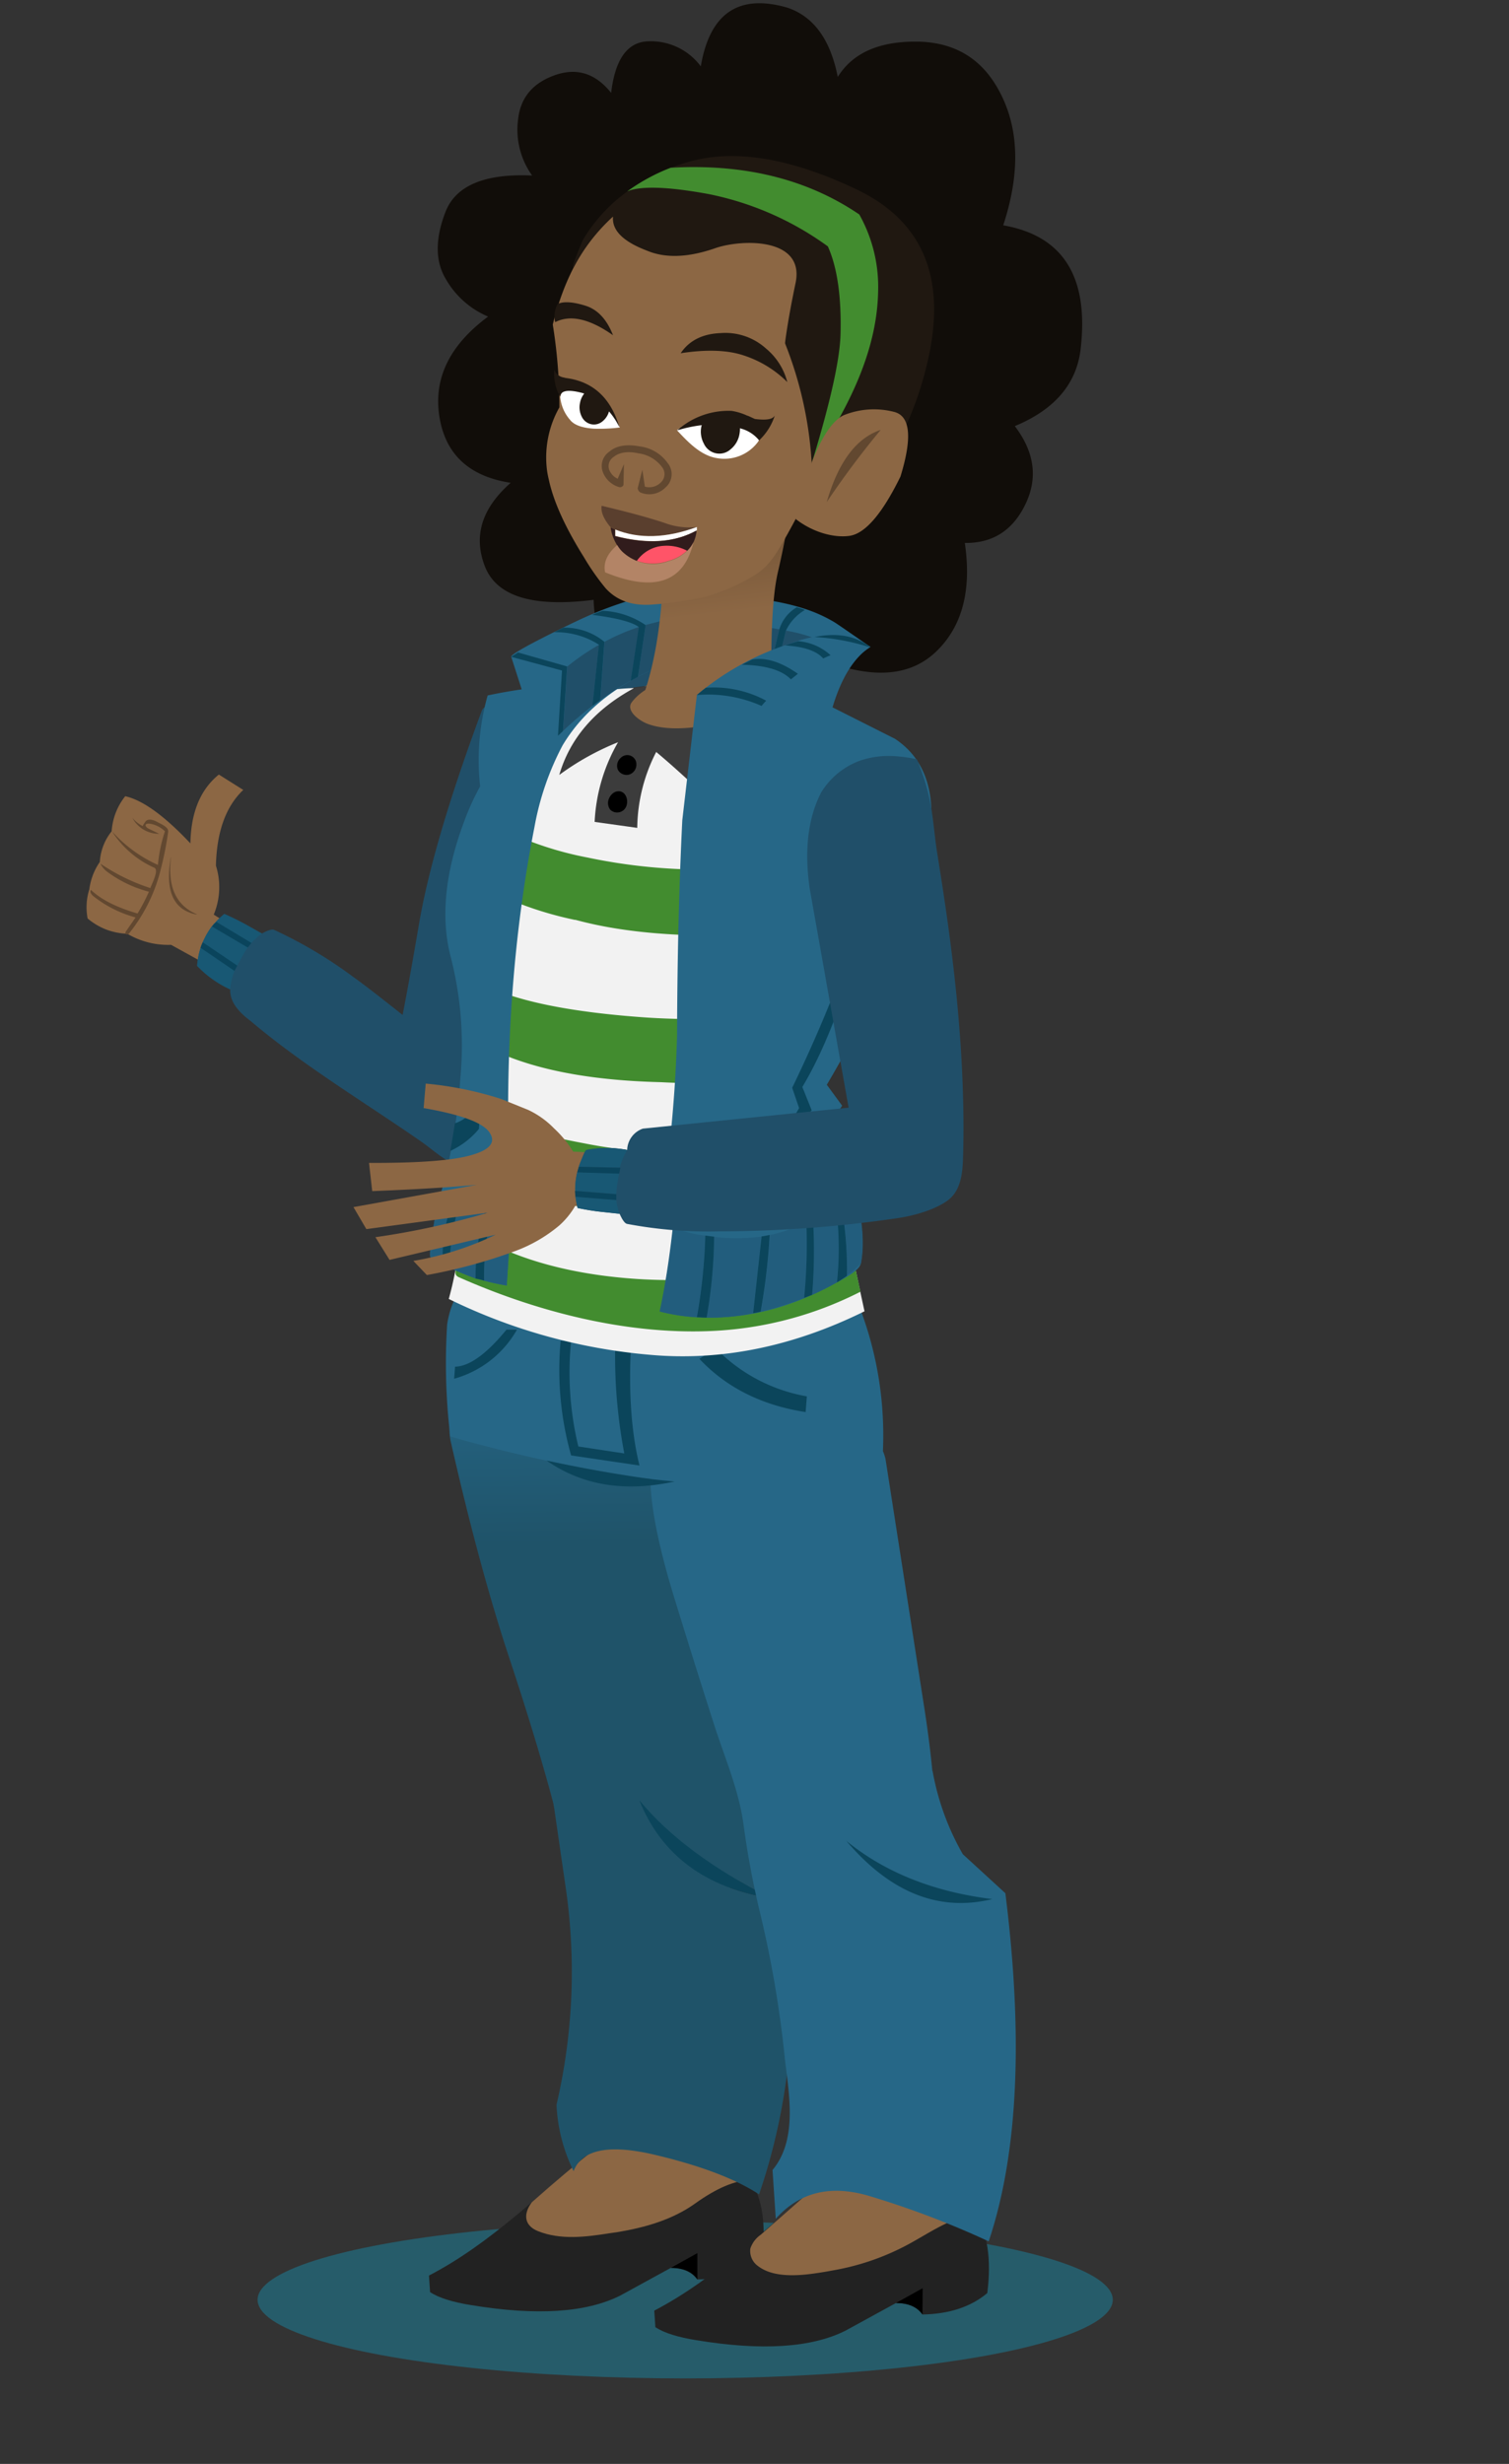 <svg xmlns="http://www.w3.org/2000/svg" width="288" height="470" viewBox="0 0 288 470"><rect x="0" y="0" width="288" height="470" fill="#333333" stroke="none"/><defs><linearGradient id="linear-gradient" x1="7060.29" y1="7190.58" x2="7060.85" y2="7148.25" gradientTransform="matrix(.81 0 -.05 -.81 -5191.24 6083.7)" gradientUnits="userSpaceOnUse"><stop offset="0" stop-color="#266787"/><stop offset="1" stop-color="#1f5369"/></linearGradient><linearGradient id="linear-gradient-2" x1="6815.85" y1="8411.56" x2="6808.67" y2="8438.36" gradientTransform="matrix(.67 .1 .09 -.67 -5195.82 5072.22)" gradientUnits="userSpaceOnUse"><stop offset="0" stop-color="#8c6744"/><stop offset="1" stop-color="#6f5135"/></linearGradient></defs><g id="Specs"><ellipse cx="130.77" cy="438.69" rx="81.61" ry="15" fill="#1298bc" opacity=".4"/><path d="M206.21 66.86q-1.29 9.77-12.53 14.42 5.72 7.52 1.93 15.1-3.6 7.29-11.47 7.19 2 13.56-5.48 20.73t-21.81 1.54q-14.22 11.46-21.63-4.48-1.23 4.33-11.35 5.24t-10.58-12.18q-17.43 2.22-20.76-6.42t4.94-15.9q-11.94-1.84-13.62-12.71t9.31-19A16.84 16.84 0 0 1 85 53.08q-2.91-5 0-12.6t16.56-7a15 15 0 0 1-2.66-10.85q.72-6.07 7-8.29t10.74 3.38q1.14-9.69 7.11-9.84a11.86 11.86 0 0 1 10 4.78q2.58-15.24 16.55-11.19 7.5 2.54 9.59 13.21 4.23-6.81 15-6.74t15.77 9.34q5.77 10.61.81 25.7 17.3 3.02 14.74 23.88z" fill="#110d09"/><path d="M40.79 174.48a13.63 13.63 0 0 0 .42-9.35q.23-9.72 5.22-14.45l-4.66-2.93q-5.28 4.27-5.43 13.13-7.4-7.87-12.44-9a12 12 0 0 0-2.59 6.69 10.32 10.32 0 0 0-2.26 5.85 11.71 11.71 0 0 0-2 5.22 11.35 11.35 0 0 0-.33 5.56 12.58 12.58 0 0 0 3.46 2.08 12.81 12.81 0 0 0 3.76.82s.52.14.55.13a15.33 15.33 0 0 0 8.16 2l6 3.31L45 177.1l-4.12-2.58z" fill="#8c6744"/><path d="M30.67 165.76v.12a31.59 31.59 0 0 1-5.9 12 .93.93 0 0 1-.37.34.34.34 0 0 1-.44-.12c-.08-.16 0-.35.12-.5l1.8-2.6a22.3 22.3 0 0 1-8-4c-.39-.31-.82-.85-.52-1.25 2.34 2.24 5.83 3.61 8.89 4.5a34.09 34.09 0 0 0 2.17-4.15 23.21 23.21 0 0 1-7.94-3.79 4.16 4.16 0 0 1-1.3-1.56 37.2 37.2 0 0 0 9.54 4.66c-.15-.05 1.78-3.42.74-3.88a18.54 18.54 0 0 1-8.07-6.93 26.2 26.2 0 0 0 8.75 6.39 28.53 28.53 0 0 1 1.34-6.42 5.3 5.3 0 0 0-3-1.46c-.26 0-.58 0-.68.22s.22.58.52.72l2.06 1a5.7 5.7 0 0 1-5.12-3.05 6.23 6.23 0 0 0 2 1.59c-.09-.05.51-.9.6-1 .67-.5 1.56-.11 2.2.23s1.76.83 2 1.48a1.3 1.3 0 0 1 0 .62 63 63 0 0 1-1.36 6.83m1.93-2.2v.13q-1 8.26 5 10.74h-.26q-6.45-1.35-4.77-10.86z" fill="#624830"/><path d="M95.88 133.57c-1 .16-3.5.89-3.93 2q-9.37 25.26-12 40.8-1.84 10.77-3.11 17.23l-.41-.32q-6.66-5.28-9-6.92a84.51 84.51 0 0 0-15.15-9c-.38-.15-1.14.08-2.27.7l-2.66-1.48a50.49 50.49 0 0 0-4.53-2.25 15.13 15.13 0 0 0-1.59 1.5 4 4 0 0 1-.41.41s-.29.38-.4.49a14.82 14.82 0 0 0-1.71 3 10 10 0 0 0-.41 1.05 14.78 14.78 0 0 0-.67 3.44 20.42 20.42 0 0 0 6.3 4.49c0 .31 0 .59.05.85.22 1.73 1.49 3.44 3.79 5.15 10.11 8.56 21.67 15.45 32.54 23 2.43 1.69 4.52 3.78 7.38 4.75 3.14 1.07 10.25-89.22 8.19-88.89z" fill="#204f69"/><path d="M47.33 176.6a50.49 50.49 0 0 0-4.53-2.25 15.13 15.13 0 0 0-1.59 1.5 4 4 0 0 1-.41.41s-.29.38-.4.49a14.82 14.82 0 0 0-1.71 3 10 10 0 0 0-.41 1.05 14.78 14.78 0 0 0-.67 3.44 20.42 20.42 0 0 0 6.3 4.49 13.75 13.75 0 0 1 .84-3.52 10.47 10.47 0 0 0 .53-1c.26-.5.54-1 .85-1.56a21.05 21.05 0 0 1 1.11-1.87s.53-.7.69-.86a7.69 7.69 0 0 1 .95-.93 4.48 4.48 0 0 1 1.09-.87z" fill="#185874"/><path d="M45.28 184.2a10.47 10.47 0 0 1-.53 1l-6.47-4.41a10 10 0 0 1 .41-1.05l6.59 4.45m2.72-4.31c-.16.16-.66.82-.69.86s-6.81-4-6.84-4 .4-.49.4-.49a4 4 0 0 0 .41-.41z" fill="#0a445c"/><path d="M143.17 415.85q-5.56-7-10.46-8.56-11.18-3.68-18.71 2.27c-10.58 8.37-20 18.22-32.13 24.51l.21 3.16q2.49 1.63 7.91 2.49 18.6 3.06 28.36-1.82l9.65-5.28c2.36 0 4 .73 5.06 2.19q7.68-.13 12.37-4.09 1.22-9.72-2.26-14.87z" fill="#222"/><path d="M133.1 429.79v5c-1-1.46-2.7-2.19-5.06-2.19z"/><path d="M116.32 426c-4.5.72-9.39 1.32-13.66-.41-2.69-1.09-2.8-3.32-1.15-5.51q6.49-5.75 12.49-10.52 7.53-5.94 18.71-2.27 4.9 1.56 10.46 8.56-4.41.11-10.48 4.46c-4.4 3.15-9.69 4.63-15 5.5z" fill="#8c6744"/><path d="M186.17 422.54q-5.56-7-10.46-8.56-11.19-3.68-18.71 2.27c-10.57 8.36-20.07 18.23-32.13 24.51l.21 3.16c1.66 1.09 4.3 1.92 7.9 2.49q18.61 3.06 28.37-1.82l9.65-5.28c2.36 0 4 .73 5.06 2.19q7.68-.15 12.37-4.09 1.22-9.73-2.26-14.87z" fill="#222"/><path d="M176.06 441.5c-1-1.46-2.7-2.19-5.06-2.19l5.09-2.83z"/><path d="M158.07 433.25c-4.17.72-10 1.63-13.41-1a3.53 3.53 0 0 1-1.46-3.31 5.18 5.18 0 0 1 2-2.66l6.44-5.66c2.83-2.48 5.73-5 9.19-6.51a19.59 19.59 0 0 1 14.1-.38 22.71 22.71 0 0 1 11.07 8.75c-4.62.55-8.57 3.44-12.67 5.65a47.31 47.31 0 0 1-14.33 4.95z" fill="#8c6744"/><g><path d="M93.91 266q9.61-1.38 21.16 3.42 11.87 4.88 21.48 37.08a189.86 189.86 0 0 1 6.87 34.84q1.85 18.19-7.32 20.12t-16 .08q-10.78-3.35-14.08-16t-8.94-29.64q-5.62-17-11-40.69-1.83-7.81 7.83-9.21z" fill="url(#linear-gradient)" id="_Characters_BRAN_Brandi_Assets_B_upperleg_Right_0_Layer0_0_FILL" data-name="Characters BRAN Brandi Assets B upperleg Right 0 Layer0 0 FILL"/><g id="_Characters_BRAN_Brandi_Assets_B_lowerleg_right_0_Layer0_0_FILL" data-name="Characters BRAN Brandi Assets B lowerleg right 0 Layer0 0 FILL"><path d="M150.37 362.38a128.7 128.7 0 0 1-6.79-19.23q-2.27-6.76-21-7.17t-16.8 9l2.28 15.73a111.51 111.51 0 0 1-1.85 40.79 31.9 31.9 0 0 0 3.26 12.65q2.39-6.21 15.48-3.12t19.92 7.55q8.82-25.66 5.47-56.2m-3.25-.3q-18.72-3-25.05-18.59 8.57 10.31 25.08 18.59z" fill="#1f5369"/><path d="M147.12 362.08q-18.72-3-25.05-18.59 8.54 10.31 25.05 18.59z" fill="#0b455b"/></g><path d="M147.12 362.08q-18.72-3-25.05-18.59 8.54 10.31 25.05 18.59z" fill="#0b455b"/><path d="M191.88 361.14l-8.12-7.44a49.23 49.23 0 0 1-5.76-15.8l-.06-.12q-.48-5.07-1.4-11.15L169 278.28a9.17 9.17 0 0 0-.49-1.48 68.24 68.24 0 0 0-4.17-26.69q-4.08-9-40.11-12.62t-38.89 15.14a117.34 117.34 0 0 0 .6 21.39 276.8 276.8 0 0 0 36.46 7.85l1.73.21q.08 8.15 4.61 22.87 3.67 11.94 7.49 23.84c2 6.28 4.71 12.44 5.64 19a167.86 167.86 0 0 0 3.39 17.92 208.23 208.23 0 0 1 4.53 26.95c.79 6.83 2.47 15.48-2.35 21.28l.62 9.3q6.74-7.59 17.7-4.39a170.71 170.71 0 0 1 22.94 8.7q8.37-24.98 3.18-66.41z" fill="#266787"/><path d="M104.31 278.6q10.16 7.11 24.44 4-3.15-.27-6.35-.71-8.91-1.3-18.09-3.29zm17.74.95q-2.28-9.17-1.65-22.34l-3-.08a99.47 99.47 0 0 0 1.75 20.12l-8.77-1.33a59.91 59.91 0 0 1-1.38-20.11l-2-.05a60.18 60.18 0 0 0 2 21.87zm-35.2-18.85l-.18 2.3a19.89 19.89 0 0 0 12-9.37h-2q-5.72 6.98-9.82 7.07zm46.63-1.5q7.72 8.22 20.28 10.16l.23-3a31.85 31.85 0 0 1-17.38-9.17zm28 91.9q12.6 14.88 27.9 11.16-16.82-2.08-27.92-11.16z" fill="#0b455b"/></g><g><path d="M144.71 131.88c-1.67-.3-3.22-.61-3.49-.65a87.58 87.58 0 0 0-18.24-.34c-2.84.23-6.11 1.25-8.9 1.07 1.62-1.6 4.44-2.66 6.5-3.61a58 58 0 0 1 7.09-2.74c5.18-1.62 10.83-2.5 16-.9a9.43 9.43 0 0 1 4.53 2.73 4.91 4.91 0 0 1 .95 5c-.08.2-2.35-.17-4.44-.56z" fill="#214f69"/><path d="M164.19 246.41c-.59-2.78-1.18-5.57-1.78-8.35a99.38 99.38 0 0 1-26 5.74v-94.07l-15.51-18.47c-6.49.15-13.33 1.89-18.32 6.22l-3.87 2.87-7.94 42.13-.47 52.84c-.76-.45-1.51-.91-2.24-1.41.42.29-.75 6.07-.88 6.87a64.89 64.89 0 0 1-1.53 7A108.07 108.07 0 0 0 124 258.43q20.42 1.85 41-8.3c-.28-1.24-.54-2.48-.81-3.72z" fill="#f2f2f2"/><path d="M162.41 238.06a99.61 99.61 0 0 1-46.95 5.32c-9.67-1.24-19.33-4-27.4-9.47-.37 2.83-.73 5.65-1.09 8.48a1.3 1.3 0 0 0 .07.83 1.36 1.36 0 0 0 .64.46c14.67 6.49 31.52 10.85 47.66 10.23a69.18 69.18 0 0 0 28.88-7.51c-.6-2.78-1.22-5.56-1.81-8.34zm-50.63-19.91c-6.13-1.16-12.58-2.55-18.33-5l.35 12.71q10 4.26 29.68 5.65c1.49.11 3.3.17 5.44.18h5.64v-12c-1 .06-2 .12-3 .15a91.58 91.58 0 0 1-19.78-1.69zm23.43-11.51v-12.22c-4.39 0-8.7-.08-12.92-.4q-19.29-1.43-28.7-5.59l-1 11.12q12.11 6.36 33.53 6.88c3.24.17 6.25.23 9.09.21zm-25.43-31.19q10.66 2.91 25.54 3v-12.58a107 107 0 0 1-23.18-2.29 64.61 64.61 0 0 1-11.14-3.17 27.63 27.63 0 0 1-4.76-2.49l-1.11 12.75a68 68 0 0 0 14.64 4.81z" fill="#428c2f"/><ellipse cx="132.74" cy="134.25" rx="13.25" ry="5.69" transform="rotate(-4.12 132.828 134.222)" fill="#8c6744"/><path d="M147 132.17a.37.37 0 0 0-.06-.1c-.76-.13-1.49-.24-2.17-.33a1.1 1.1 0 0 1 .9 1.76c-.48.91-1.74 1.45-2.6 1.91a31.77 31.77 0 0 1-8.35 3c-3.48.58-7.68.92-11.07-.31-1.62-.59-4.38-2.58-3-4.24a9.82 9.82 0 0 1 5.72-3.51s-5.21.94-5.39.93q-11.18 6.08-14.24 16.54a51 51 0 0 1 11.22-6.24 33.44 33.44 0 0 0-4.47 15.2l8.13 1.14a32.35 32.35 0 0 1 3.62-14.48q5.07 4.23 11.65 10.66 4.47-11 8.37-15.34t1.78-6.57" fill="#3c3c3c"/><path d="M118.51 144.53a2 2 0 0 0-.58 2.32 1.9 1.9 0 0 0 2.16.9 2 2 0 0 0 1.37-1.92 1.74 1.74 0 0 0-2.95-1.3m-1.76 7a2.47 2.47 0 0 0-.52.79 2.09 2.09 0 0 0 .23 2.12 1.88 1.88 0 0 0 2.65 0c1.21-1.2.46-4-1.54-3.43a1.92 1.92 0 0 0-.82.52z"/></g><g><path d="M153.67 116.16c-5.64-1.86-11.63-2.31-17.54-2.49-.91 0-10.74 0-10.77-.45v.06l-.07-.11a72.29 72.29 0 0 0-14.57 5c-1.18.54-13.43 6.38-13.15 7.12l2 6.21c-2.14.31-4.3.69-6.5 1.16A45.26 45.26 0 0 0 91.64 150a46.91 46.91 0 0 0-3 6.56q-5.64 14.93-2.53 26.32a67.94 67.94 0 0 1 1.76 22.69 117.84 117.84 0 0 1-2.82 18.68c-.59 2.46-1.41 4.84-1.89 7.31-.25 1.27-.44 2.54-.6 3.82-.06.51-.73 4.21-.4 4.42a38.63 38.63 0 0 0 14.56 5.42l.83-13.32Q95.27 192 102 157.79a53.48 53.48 0 0 1 5.36-15.59c4.36-7.3 11.33-12.12 19.09-15.27.79 1 1 1.61 2.28 1.79 6.11.89 12.29 1.31 18.29 2.81.89.22 9.51 3 9.68 2.64a26.3 26.3 0 0 1 9.42-10.76s-6.34-4.43-7-4.8a27.7 27.7 0 0 0-5.45-2.45z" fill="#266787"/><path d="M97.55 231.9a24.21 24.21 0 0 1-3.71-.29 49.12 49.12 0 0 0-1.45 12.68 43.77 43.77 0 0 0 4.33.93l.83-13.32m-11-3a24.93 24.93 0 0 1-2.33-1.45 49.3 49.3 0 0 0-2.06 12.34q1.14.72 2.37 1.38a27.85 27.85 0 0 1 2-12.27m6 2.41a23 23 0 0 1-4.8-1.8 48.81 48.81 0 0 0-1.95 12.27 51.57 51.57 0 0 0 5 2.11 43 43 0 0 1 1.73-12.57z" fill="#225d7d"/><path d="M115.37 122.43l-.8 11.13a58.14 58.14 0 0 1 5.82-3.73l1.61-10.25a41 41 0 0 0-6.63 2.85zm-7.91 17a67.76 67.76 0 0 1 5.62-4.79l1.25-11.64a43.83 43.83 0 0 0-6.07 4.15zm50.39-16.69a30.53 30.53 0 0 0-7.86-2.45l-2.7 11.25q4.62 1.1 9.41 2.6a26.3 26.3 0 0 1 9.42-10.76 25.59 25.59 0 0 0-8.27-.61zm-14.09-3.45l-1.1 11.21 3.42.75 2.66-11.2c-1.52-.27-3.18-.52-4.98-.73zM128.37 118v-.1l-5.15 1.31-1.47 9.88a48.89 48.89 0 0 1 4.68-2.13l1.35 1.73c.86.05 1.73.1 2.59.17l.41-10.75q-1.16-.09-2.34-.15zm2.95 10.91c1.31.13 2.63.28 4 .46l.71-10.88c-1.29-.12-2.62-.22-4-.31zm5.11.59c1.67.23 3.35.51 5 .84l.84-11.2c-1.63-.2-3.37-.39-5.22-.56z" fill="#204f69"/><path d="M91.75 209.88c-1.49 2.37-3.13 3.84-4.93 4.39q-.43 2.76-.88 5.27a15.35 15.35 0 0 0 5.47-4.2zm-7.22 31.3l1.23.61a48.81 48.81 0 0 1 1.95-12.27 12.94 12.94 0 0 1-1.16-.61 27.85 27.85 0 0 0-2.02 12.27zm6.24 2.72a11.43 11.43 0 0 1 1.62.39 49.12 49.12 0 0 1 1.45-12.68c-.44-.09-.89-.18-1.33-.29a43 43 0 0 0-1.74 12.58zm15-123.3a15.14 15.14 0 0 1 8.54 2.38l-1.25 11.69c.5-.38 1-.75 1.49-1.11l.8-11.13a11.92 11.92 0 0 0-7.81-2.7q-.89.41-1.75.87zm-8.22 4.69l9.71 2.62-.77 12.44.95-.89.8-12.33-9.37-2.67c-.42.27-.87.54-1.3.83zm15.51-8c4.66.59 7.61 1.37 8.87 2.33l-1.56 10.25q.69-.39 1.38-.75l1.47-9.88a15.76 15.76 0 0 0-8.18-2.73q-1.04.34-1.96.74zm29.24 1.88l-.84 11.2c.39 0 .79.12 1.18.2l1.1-11.21a8.36 8.36 0 0 1 1.79-4.86c-.62-.1-1.24-.19-1.89-.26a8.28 8.28 0 0 0-1.32 4.89zm-13.58-5.76a7.15 7.15 0 0 1 2.06 4.71l-.41 10.75.93.07.66-10.73a8.8 8.8 0 0 0-2-4.74c-.4-.05-.83-.07-1.22-.1zm6.57.32a8.58 8.58 0 0 1 .68 4.79l-.71 10.88c.37 0 .75.07 1.15.13l.67-10.92a8.19 8.19 0 0 0-.41-4.81c-.45-.07-.91-.1-1.36-.11zm16.75 2.13a7.39 7.39 0 0 0-3.32 4.26l-2.66 11.2c.41.09.82.18 1.21.29l2.7-11.25a9 9 0 0 1 3.64-4c-.49-.24-1.01-.36-1.55-.54z" fill="#0b455b"/></g><path d="M148.4 109.43q-1.32 6-1.18 19.78-12.36 7.9-24.46 3.59 4.89-13.79 3.63-37.49a62.72 62.72 0 0 1 26.81-7q-2.49 9.15-3 12.17c-.29 2.03-.89 5.01-1.8 8.95z" fill="url(#linear-gradient-2)"/><g><path d="M176 51.56q-5.05-13.32-22-18T121.5 38q-11.82 6.94-16 23.91a98.13 98.13 0 0 1 1.26 15.8 19.35 19.35 0 0 0-2.39 11.76 16.57 16.57 0 0 0 .37 2q1.33 6.26 6.73 14.86a45.53 45.53 0 0 0 4.1 5.86q3.31 3.69 9.32 3.1a62.9 62.9 0 0 0 8.55-1.21c.78-.16 1.51-.35 2.21-.56a36.54 36.54 0 0 0 8.69-4 12 12 0 0 0 2.65-2.41c1.41-1.67 4-6.25 7.75-13.7q11.16-3.33 17.63-14.08 8.69-14.47 3.63-27.77z" fill="#8c6744"/><path d="M163.34 36.06q-19.31-9.14-32.55-5a38.61 38.61 0 0 0-11.1 5.49 31 31 0 0 0-8.46 9.25q-2.42 5.7-1.77 5.25a35.66 35.66 0 0 1 7.54-9.74q-.37 3.9 6.45 6.49 5.3 2.25 13.1-.47l.2-.07c5.23-1.69 16.87-1.84 15.09 6.71q-1.41 6.75-2 11.35v.2a73.35 73.35 0 0 1 4.93 20.83c.12 1.67.26 3.34.3 5q4.34 5.92 5.24 7Q172.79 87.16 177 69.13q5.66-23.95-13.66-33.07z" fill="#201811"/><path d="M135.14 37A58.06 58.06 0 0 1 158 47q2.69 6 2.42 16.73-.19 7.31-5.47 24.54c6.43-9.6 12.38-20.69 12.64-32.51A28.25 28.25 0 0 0 164 40.91Q149.12 30.8 128 32a36.41 36.41 0 0 0-8.3 4.51q3.86-1.62 15.44.49z" fill="#428c2f"/><path d="M171.86 90.9q-5.24 10.69-9.75 11.32c-3 .41-7-.69-10.25-3.22 2.57-12.13 6.27-18.73 9.41-19.89a15.39 15.39 0 0 1 9.37-.54q4.65 1.17 1.22 12.33" fill="#8c6744"/><path d="M168.09 82q-7 2.33-10.3 13.77A168.47 168.47 0 0 1 168.09 82zM123.08 92.83a3.09 3.09 0 0 0 3-.76 2.16 2.16 0 0 0 .25-3 6.66 6.66 0 0 0-4.45-2.59q-3.09-.67-4.76.68a2.09 2.09 0 0 0-.62 2.91 3 3 0 0 0 1.39 1.25l1.19-2.79-.08 3.88c0 .37-.54.62-.86.5a4.73 4.73 0 0 1-3.08-2.85 3.29 3.29 0 0 1 1.23-3.9c1.35-1.16 3.29-1.48 5.84-1a7.65 7.65 0 0 1 5.29 3.16A3.34 3.34 0 0 1 127 93a4.32 4.32 0 0 1-4.88.89 1.3 1.3 0 0 1-.42-.74l.89-3.54z" fill="#624830"/><path d="M143.51 80.5c-2.69-1.85-6.93-2-9.86-.66-.44.2-4.62 2-4.42 2.26 2.05 2.2 4.49 4.79 7.6 5.29a8 8 0 0 0 7.76-3c1.41-2.01.41-2.89-1.08-3.89zm-32.06-6.61q-3.72-1.26-4.53 1.8a7.66 7.66 0 0 0 1.87 4.39q1.11 1.45 4.52 1.69a31.1 31.1 0 0 0 5-.23q-3.14-6.39-6.86-7.65z" fill="#fff"/><path d="M144.07 79.92l-1.19-.55-.35-.12a11.19 11.19 0 0 0-2.87-.87 14.66 14.66 0 0 0-9.61 3.05.4.4 0 0 1-.15.1l-.67.57a26.2 26.2 0 0 1 4.72-1 .51.51 0 0 0-.07.15 4.81 4.81 0 0 0 .46 3.38 3.26 3.26 0 0 0 2.27 1.83 3.19 3.19 0 0 0 2.81-.74 4.75 4.75 0 0 0 1.71-2.9 5.4 5.4 0 0 0 .09-1.12 6.73 6.73 0 0 1 3.66 2.3 11.15 11.15 0 0 0 3-4.77c-.36.77-1.63.97-3.81.69zm-35.9-7.79a3 3 0 0 1-.52-.11 2.32 2.32 0 0 1-1.86-1.49 8.83 8.83 0 0 0 1.13 5.16.27.27 0 0 1 0-.12q.27-1.66 4.25-.6l.33.11a4 4 0 0 0-.8 1.76 3.93 3.93 0 0 0 .33 2.64 2.61 2.61 0 0 0 1.8 1.44 2.52 2.52 0 0 0 2.2-.58 3.66 3.66 0 0 0 1.2-1.86 13.41 13.41 0 0 1 2 3.06q-2.42-8.34-10.06-9.41zM142 67.82a21 21 0 0 1 8.26 5.06 12.26 12.26 0 0 0-4.07-6.4 11.57 11.57 0 0 0-8.65-2.94c-3.44.13-6 1.41-7.63 3.84q7.43-1.14 12.09.44zm-25-3.86c-1.16-3-2.92-4.92-5.28-5.65s-4.12-.85-5.27-.34a4.76 4.76 0 0 0-.49 3.48q4.38-2.22 11.11 2.55z" fill="#201811"/><path d="M125.86 104.18a6.78 6.78 0 0 0-4.33 2.79 9.09 9.09 0 0 0 6.08 0 8 8 0 0 0 3.57-2 8.41 8.41 0 0 0-5.32-.79z" fill="#ff5468"/><path d="M133 100.53a13.47 13.47 0 0 1-6.24-.81q-4.45-1.47-11.94-3.24-.27 1.77 1.78 4.17l.84.37q6.79 2.72 15.56-.49z" fill="#5a3f2e"/><path d="M133 101.17v-.64q-8.75 3.21-15.56.49v1.21q9.24 2.42 15.56-1.06z" fill="#fff"/><path d="M121.53 107a6.78 6.78 0 0 1 4.33-2.79 8.41 8.41 0 0 1 5.32.87 5.81 5.81 0 0 0 1.18-1.64 7 7 0 0 0 .56-1.9 2.09 2.09 0 0 1 0-.34q-6.28 3.48-15.54 1.06V101l-.84-.37a8.73 8.73 0 0 0 1.18 3.28 5.76 5.76 0 0 0 1 1.3 9 9 0 0 0 2.81 1.79z" fill="#311c1c"/><path d="M115.49 109.17q14.14 5.79 16.87-5.76a5.81 5.81 0 0 1-1.18 1.64 8 8 0 0 1-3.57 2 8.45 8.45 0 0 1-8.81-1.78 5.76 5.76 0 0 1-1-1.3c-1.94 1.66-2.69 3.4-2.31 5.2z" fill="#b38466"/></g><g><path d="M170.81 140.93l-11.92-6q2.54-8.49 7.23-11.55s-2.6-1.55-2.9-1.66a12 12 0 0 0-4.07-.71 27 27 0 0 0-8.34 1.76 51.64 51.64 0 0 0-17.81 9.8l-2.78 23.88q-.94 19-1 41a253.6 253.6 0 0 1-2.65 30.34c-.28 1.77-.47 2.94-.55 3.5a4.2 4.2 0 0 0 2.48 2.73q-1 9.11-2.53 16.15a36.86 36.86 0 0 0 7.09 1.11 45.84 45.84 0 0 0 16.8-2.28 50.21 50.21 0 0 0 8.06-3.44c1.28-.69 6-2.84 6.35-4.48q1.17-6.21-1.69-16.1a66.46 66.46 0 0 0-4.31-10.52l2.46-3.54-2.93-4A197.39 197.39 0 0 0 176.16 166q4.97-18.22-5.35-25.07z" fill="#266787"/><path d="M136.94 236a3.85 3.85 0 0 0-.67-.09 93.09 93.09 0 0 1-1.43 15.44 41.18 41.18 0 0 0 8.88-.84l1.61-14.64a35.82 35.82 0 0 1-8.39.13m-2.33-.3a19.78 19.78 0 0 1-6.19-1.68q-1 9.11-2.53 16.15a36.86 36.86 0 0 0 7.09 1.11 104.44 104.44 0 0 0 1.63-15.58m18.9 11.89a107.86 107.86 0 0 0 .41-14.6 23.66 23.66 0 0 1-7 2.59 119.92 119.92 0 0 1-1.72 14.64l2.73-.72c2-.62 3.9-1.25 5.63-1.91m9.07-22.65a10.82 10.82 0 0 1-2.33 3.36 69.8 69.8 0 0 1 1.35 15 22.11 22.11 0 0 0 2.67-2.29q1.17-6.21-1.69-16.1m-7.42 7.29A101.93 101.93 0 0 1 155 247a45.45 45.45 0 0 0 4.69-2.36 62.32 62.32 0 0 0-.31-15.43c.04.25-4.25 2.55-4.22 3.01z" fill="#225d7d"/><path d="M136.27 235.9l-1.66-.21a104.44 104.44 0 0 1-1.61 15.58c.62 0 1.23.07 1.86.07a93.09 93.09 0 0 0 1.43-15.44m10.6-.33c-.5.11-1 .2-1.54.29l-1.61 14.64c.47-.08.95-.18 1.43-.29a119.92 119.92 0 0 0 1.72-14.64m7-2.59a107.86 107.86 0 0 1-.41 14.6L155 247a101.93 101.93 0 0 0 .16-14.73 12 12 0 0 1-1 .63 1.74 1.74 0 0 0-.2.13m6.33-4.69q-.41.42-.87.87a62.32 62.32 0 0 1 .31 15.43c.67-.42 1.31-.84 1.91-1.27a69.8 69.8 0 0 0-1.35-15m-3.38 2.8c.47-.34.91-.66 1.33-1a40.58 40.58 0 0 0-5.33-15.75l2-2.64-1.78-4.43q8.81-14.67 15.48-46.2a267.24 267.24 0 0 1-17.42 46.35l1.32 3.87-1.87 3.25q4.92 6.51 6.24 16.53m-1.43-109.64a42.88 42.88 0 0 1 10.68 2c-2.74-2.23-6.31-2.88-10.68-2M137 215l-2.32 4.48a31.69 31.69 0 0 0 14.9 9l.28-4.46A50.43 50.43 0 0 1 137 215m-4-82.42a25.16 25.16 0 0 1 12.35 2.08c.24-.3.53-.64.88-1a21.07 21.07 0 0 0-11.51-2.47c-.6.45-1.17.92-1.72 1.4m17.95-3l1.33-1.06q-4.81-3.39-8.7-2.73c-.69.32-1.35.66-2 1q6.84.16 9.36 2.79m6.21-4c.43-.21.89-.41 1.37-.6a10.36 10.36 0 0 0-6.2-2.68c-.86.25-1.69.52-2.47.81q5.39.33 7.27 2.49z" fill="#0b455b"/><path d="M113 219.87s-3.13-.19-3.6-.19a21.34 21.34 0 0 0-3.66-4.44 16.79 16.79 0 0 0-5-3.55l-5.13-2.07a67.2 67.2 0 0 0-14.36-2.92l-.4 4.67q10.65 1.84 12.56 4.63t-3.32 4.3q-5.18 1.58-19.66 1.53l.61 5.38q12.27-.48 20-1.21l-23.58 4.26 2.46 4.2 23.22-3.14A151.9 151.9 0 0 1 71.65 236l2.7 4.33 20.25-4.81a57.94 57.94 0 0 1-15.71 5l2.58 2.7a99.94 99.94 0 0 0 17-4.63 28.28 28.28 0 0 0 8.24-4.8 15.21 15.21 0 0 0 3.09-3.79l2.87.38z" fill="#8c6744"/><path d="M183.52 202.37c-.48-8.81-1.43-17.6-2.63-26.32-.61-4.41-1.3-8.82-2-13.21-.64-3.92-.78-7.83-1.78-11.7a43.59 43.59 0 0 0-2.12-6.3 27.24 27.24 0 0 0-4.86-.63 17.07 17.07 0 0 0-6 .89 14.52 14.52 0 0 0-7.44 6.12q-3.74 7.35-2.15 18.3l7.42 41.77-39.26 4a4.44 4.44 0 0 0-3 4.06 20.38 20.38 0 0 0-7.76 0c-.33.08-.9 1.69-1 2a14.4 14.4 0 0 0-.76 2.24 13.94 13.94 0 0 0 .08 6.85 44.49 44.49 0 0 0 5 .78l3 .32c.52 1.18 1 1.83 1.41 1.92a83 83 0 0 0 17.51 1.43 236.8 236.8 0 0 0 34.37-2.56c2.93-.45 7-1.58 9.4-3.4s2.74-5.08 2.84-7.75c.21-6.28.07-12.55-.27-18.81z" fill="#204f69"/><path d="M117.84 230.19a7.19 7.19 0 0 1-.21-1.28l-7.81-.65a17.06 17.06 0 0 0 .41 2.16 44.49 44.49 0 0 0 5 .78l3 .32a4.68 4.68 0 0 1-.36-1.33m0-4.6c.08-.63.18-1.21.29-1.74l-8-.22a13.8 13.8 0 0 0-.39 3.51l7.86.63c0-.65.11-1.38.22-2.18m.44-2.88a12.61 12.61 0 0 1 1.42-3.34 20.38 20.38 0 0 0-7.76 0 15.88 15.88 0 0 0-1.51 3.22z" fill="#185874"/><path d="M117.59 227.8s-7.82-.64-7.86-.63c0 .16.08.93.09 1.12l7.81.62v-1.08m-7.16-5.26c-.06.18-.26.89-.3 1.06l8 .25c0-.06.22-1.09.23-1.13z" fill="#0a445c"/></g></g></svg>
